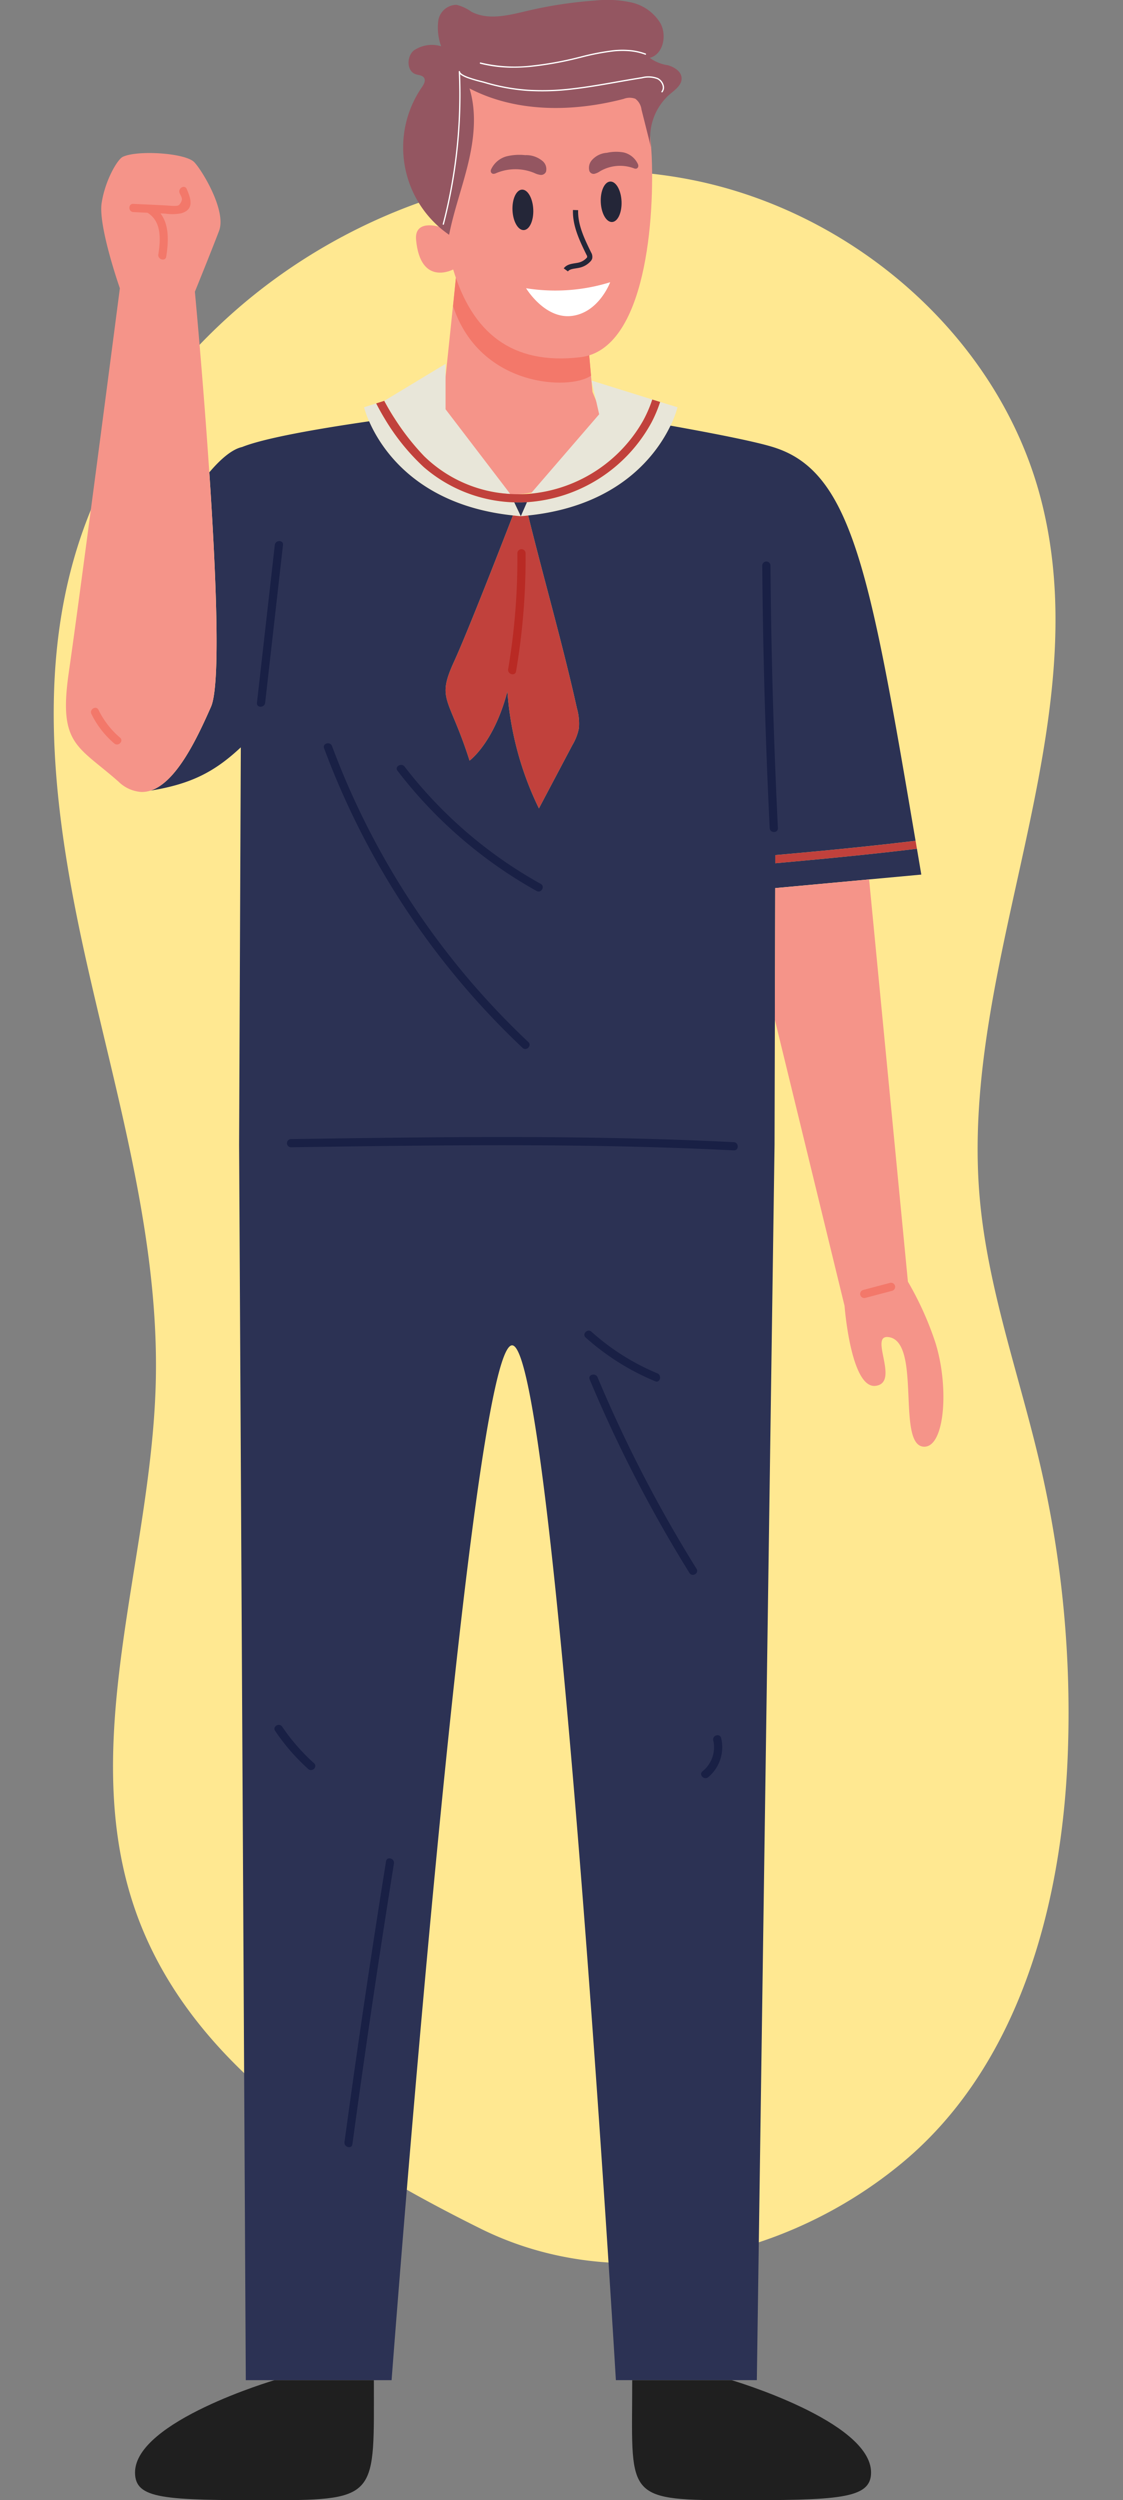 <svg xmlns="http://www.w3.org/2000/svg" width="177" height="393.966" viewBox="0 0 177 393.966">
  <rect x="0" y="0" width="177" height="393.966" fill="#808080" stroke="none"/>
  <g id="Grupo_170005" data-name="Grupo 170005" transform="translate(-199.229 -2271.033)">
    <path id="Trazado_114544" data-name="Trazado 114544" d="M75.69,324.882c-22.983-10.426-46.818-24.494-56.074-48.022-10.273-26.111.48-55.352.222-83.419-.205-22.234-7.391-43.707-13.045-65.207s-9.807-44.345-3.973-65.8c3.905-14.361,12.2-27.355,22.908-37.665C44.585,6.617,71.754-3.208,97.568.945s49.265,23.072,56.812,48.17c10.692,35.558-10.194,73.515-5.755,110.385,1.736,14.427,7.3,28.07,11.065,42.1A172.918,172.918,0,0,1,165.6,247.41c-.141,23.668-6.123,48.919-23.733,64.68C124.1,327.989,97.667,334.853,75.69,324.882Z" transform="matrix(0.999, 0.035, -0.035, 0.999, 210.73, 2295)" fill="#ffe891"/>
    <g id="Grupo_166331" data-name="Grupo 166331" transform="translate(209.626 2271.033)">
      <path id="Trazado_155387" data-name="Trazado 155387" d="M222.368,172.468l-2.439,23.394s1.8,15.1,14.66,12.061,10.692-11.905,10.692-11.905l-1.57-3.838-1.207-13.5Z" transform="translate(-160.727 -130.432)" fill="#f59489"/>
      <path id="Trazado_155388" data-name="Trazado 155388" d="M227.873,180.831l.552-5.491,6.138,1.17,5.932,1.829,8.46,6.1.658,7.36c-3.358,2.358-17.548,1.846-21.74-10.964" transform="translate(-166.857 -132.604)" fill="#f3786a"/>
      <path id="Trazado_155389" data-name="Trazado 155389" d="M225.472,36.264c.586,10.4-.826,31.32-11.171,32.558-10.886,1.3-17.087-3.916-20.073-13.823,0,0-5.156,2.757-5.847-4.667-.3-3.275,3.569-2.075,3.569-2.075s-10.084-25.786,6.46-30.432,26.26,4.2,27.062,18.44" transform="translate(-133.198 -12.539)" fill="#f59489"/>
      <path id="Trazado_155390" data-name="Trazado 155390" d="M263.557,103a3.118,3.118,0,0,0,.995.3.845.845,0,0,0,.84-.51,1.654,1.654,0,0,0-.474-1.615,3.987,3.987,0,0,0-2.816-.993,8.493,8.493,0,0,0-2.969.2,3.785,3.785,0,0,0-2.356,1.96.714.714,0,0,0-.093.411.454.454,0,0,0,.379.376.961.961,0,0,0,.485-.119,7.8,7.8,0,0,1,6.008-.013" transform="translate(-189.729 -75.736)" fill="#945661"/>
      <path id="Trazado_155391" data-name="Trazado 155391" d="M199,101.205a2.646,2.646,0,0,1-.864.384.714.714,0,0,1-.774-.435,1.83,1.83,0,0,1,.325-1.648,3.446,3.446,0,0,1,2.435-1.233,6.715,6.715,0,0,1,2.641-.055,3.3,3.3,0,0,1,2.2,1.747.766.766,0,0,1,.106.4.452.452,0,0,1-.314.408.758.758,0,0,1-.436-.076,6.257,6.257,0,0,0-5.321.507" transform="translate(-114.859 -74.196)" fill="#945661"/>
      <path id="Trazado_155392" data-name="Trazado 155392" d="M230.184,135.814c-.083,2.416,1.028,4.692,2.088,6.864a.923.923,0,0,1,.133.691.789.789,0,0,1-.173.258,2.9,2.9,0,0,1-1.4.842c-.766.2-1.711.134-2.18.771" transform="translate(-149.866 -102.712)" fill="none" stroke="#242638" stroke-miterlimit="10" stroke-width="0.817"/>
      <path id="Trazado_155393" data-name="Trazado 155393" d="M211.388,120.486c-.08-1.761-.877-3.154-1.781-3.114s-1.572,1.5-1.493,3.262.877,3.154,1.781,3.114,1.572-1.5,1.493-3.262" transform="translate(-123.821 -88.764)" fill="#242638"/>
      <path id="Trazado_155394" data-name="Trazado 155394" d="M268.475,125.711c-.08-1.761-.877-3.155-1.781-3.114s-1.572,1.5-1.493,3.262.877,3.154,1.781,3.114,1.572-1.5,1.493-3.262" transform="translate(-194.822 -92.716)" fill="#242638"/>
      <path id="Trazado_155395" data-name="Trazado 155395" d="M228.743,182.458a29.128,29.128,0,0,1-13.255.945s2.937,4.9,7.217,4.365,6.037-5.31,6.037-5.31" transform="translate(-142.968 -137.987)" fill="#fff"/>
      <path id="Trazado_155396" data-name="Trazado 155396" d="M211.319,14.848c.831-.7,1.9-1.447,1.851-2.535-.043-1.049-1.13-1.731-2.138-2.025a6.489,6.489,0,0,1-2.886-1.166c2.125-.545,2.741-3.524,1.688-5.449A7.19,7.19,0,0,0,205.29.4a17.6,17.6,0,0,0-5.72-.311,66.756,66.756,0,0,0-10.684,1.618c-2.946.694-6.194,1.557-8.867.136A6.8,6.8,0,0,0,177.692.763a2.937,2.937,0,0,0-2.866,2.46,8.558,8.558,0,0,0,.445,4.069,5.066,5.066,0,0,0-4.323.674c-1.146.986-1.122,3.238.306,3.731.464.16,1.053.155,1.321.566.3.46-.042,1.054-.354,1.507A16.709,16.709,0,0,0,176.525,37c.762-3.86,2.136-7.573,3.041-11.4s1.326-7.9.174-11.663c7.37,3.829,16.263,3.737,24.3,1.65a2.539,2.539,0,0,1,1.839-.017,2.486,2.486,0,0,1,.968,1.695l1.809,7.2a9.065,9.065,0,0,1,2.66-9.616" transform="translate(-116.137 -0.004)" fill="#945661"/>
      <path id="Trazado_155397" data-name="Trazado 155397" d="M180.769,70.139a.1.1,0,0,0,.1-.076,80.848,80.848,0,0,0,2.553-23.651,1.691,1.691,0,0,0,.24.183,5.125,5.125,0,0,0,.969.454,22.255,22.255,0,0,0,2.166.636c.2.051.361.092.453.119a31.045,31.045,0,0,0,6.857,1.251,39.311,39.311,0,0,0,7.06-.23c2.322-.264,4.668-.677,6.936-1.077,1.307-.23,2.658-.468,4-.676a4,4,0,0,1,2.4.126,1.617,1.617,0,0,1,.827,1.062,1,1,0,0,1-.17.858.1.1,0,1,0,.158.126,1.2,1.2,0,0,0,.21-1.029,1.827,1.827,0,0,0-.935-1.2,4.163,4.163,0,0,0-2.523-.144c-1.341.209-2.693.447-4,.677-2.266.4-4.608.811-6.924,1.075a39.109,39.109,0,0,1-7.023.229,30.842,30.842,0,0,1-6.813-1.242c-.1-.029-.257-.07-.461-.122a22.1,22.1,0,0,1-2.145-.63c-1.107-.41-1.288-.713-1.3-.856a.1.1,0,0,0-.2.011,80.637,80.637,0,0,1-2.529,24,.1.1,0,0,0,.1.127Z" transform="translate(-121.297 -34.72)" fill="#fff"/>
      <path id="Trazado_155398" data-name="Trazado 155398" d="M197.632,34.974c.806,0,1.639-.038,2.5-.113a53.73,53.73,0,0,0,7.775-1.385l.3-.072a37.788,37.788,0,0,1,5.134-.994,13.572,13.572,0,0,1,2.543-.029,9.344,9.344,0,0,1,2.459.543.1.1,0,0,0,.071-.19,9.544,9.544,0,0,0-2.512-.555,13.771,13.771,0,0,0-2.581.029,37.941,37.941,0,0,0-5.162,1l-.3.072a53.542,53.542,0,0,1-7.745,1.38,22.739,22.739,0,0,1-7.712-.512.1.1,0,0,0-.05.2A21.04,21.04,0,0,0,197.632,34.974Z" transform="translate(-127.049 -24.301)" fill="#fff"/>
      <path id="Trazado_155399" data-name="Trazado 155399" d="M172.9,275.645a24.156,24.156,0,0,0,19.649-12.587,20.93,20.93,0,0,0,1.348-3.211l2.735.841a15.967,15.967,0,0,1-1.107,2.9c-2.142,4.46-8,12.649-22.431,14.157-.386.04-.766.085-1.164.116l.769-1.755Z" transform="translate(-100.246 -196.513)" fill="#e8e6d9"/>
      <path id="Trazado_155400" data-name="Trazado 155400" d="M188.237,263.853l10.794-12.511-1.208-5.314,9.586,2.987a19.836,19.836,0,0,1-1.457,3.358,22.877,22.877,0,0,1-17.714,11.48" transform="translate(-114.991 -186.062)" fill="#e8e6d9"/>
      <path id="Trazado_155401" data-name="Trazado 155401" d="M275.188,260.8c.422.827.881,1.652,1.375,2.464a34.326,34.326,0,0,0,6.1,7.552,22.814,22.814,0,0,0,12.95,5.5c.444.042.887.065,1.331.079l.32.677.713,1.508c-.427-.033-.835-.08-1.248-.124-15.144-1.613-20.814-10.6-22.661-14.834a14.675,14.675,0,0,1-.792-2.209Z" transform="translate(-226.29 -197.238)" fill="#e8e6d9"/>
      <path id="Trazado_155402" data-name="Trazado 155402" d="M286.349,249.746a38.75,38.75,0,0,1-4.712-6.034c-.558-.875-1.084-1.77-1.56-2.668l9.659-5.834v7.156l10.2,13.352c-.235-.015-.471-.029-.706-.051a21.066,21.066,0,0,1-12.885-5.919" transform="translate(-229.908 -177.88)" fill="#e8e6d9"/>
      <path id="Trazado_155403" data-name="Trazado 155403" d="M39.241,543.55l.214,1.264c-7.421.9-14.874,1.612-22.327,2.286l0-1.29c7.381-.664,14.761-1.366,22.109-2.26" transform="translate(94.667 -411.067)" fill="#c1413c"/>
      <path id="Trazado_155404" data-name="Trazado 155404" d="M246.131,333.224c.413.044.821.091,1.248.124.4-.03.778-.075,1.164-.116,2.49,10.105,5.427,20.238,7.682,30.372a8.921,8.921,0,0,1,.312,3.132,8.175,8.175,0,0,1-1.023,2.669l-5.281,9.991a50.232,50.232,0,0,1-4.972-18.407c-2.15,8.138-5.963,10.876-5.963,10.876-3.237-10.167-5.254-9.466-2.451-15.59,2.046-4.473,6.844-16.749,9.284-23.05" transform="translate(-175.69 -252.005)" fill="#c1413c"/>
      <path id="Trazado_155405" data-name="Trazado 155405" d="M185.989,261.163A38.746,38.746,0,0,0,190.7,267.2a21.067,21.067,0,0,0,12.885,5.919c.235.023.471.037.706.051q.852.053,1.7.034c.1,0,.206,0,.309-.007.4-.014.8-.036,1.2-.073a22.877,22.877,0,0,0,17.714-11.48,19.865,19.865,0,0,0,1.457-3.358l1.238.381a20.9,20.9,0,0,1-1.348,3.211,24.156,24.156,0,0,1-19.649,12.587c-.1.006-.2.014-.305.019-.373.017-.746.022-1.12.02-.192,0-.384-.007-.576-.013-.444-.015-.887-.038-1.331-.079a22.818,22.818,0,0,1-12.95-5.5,34.344,34.344,0,0,1-6.1-7.552c-.494-.812-.953-1.637-1.375-2.464l1.271-.4c.476.9,1,1.794,1.56,2.668" transform="translate(-134.261 -195.332)" fill="#c1413c"/>
      <path id="Trazado_155406" data-name="Trazado 155406" d="M271,324.68c.1,0,.2-.013.305-.019l-.2.456-.769,1.755-.712-1.508-.32-.677c.192.006.384.012.576.013.374,0,.747,0,1.12-.02" transform="translate(-198.645 -245.529)" fill="#2c3254"/>
      <path id="Trazado_155407" data-name="Trazado 155407" d="M518.516,512h.044l-.044.007Z" transform="translate(-506.644 -387.204)" fill="#2c3254"/>
      <path id="Trazado_155408" data-name="Trazado 155408" d="M23.855,317.348c1.541-3.491.8-20.944-.267-36.943,1.778-2.093,3.566-3.63,5.166-3.988,3.576-1.436,12.148-2.914,20.019-4.054,1.848,4.235,7.517,13.221,22.661,14.834-2.441,6.3-7.238,18.578-9.284,23.05-2.8,6.124-.786,5.423,2.451,15.59,0,0,3.813-2.737,5.963-10.876a50.233,50.233,0,0,0,4.972,18.407l5.281-9.991a8.174,8.174,0,0,0,1.023-2.668,8.921,8.921,0,0,0-.312-3.132c-2.255-10.134-5.192-20.266-7.682-30.372,14.428-1.507,20.288-9.7,22.431-14.157,5.766,1.031,11.646,2.164,14.95,3.035h0c.7.185,1.29.359,1.734.516,12,4.081,14.862,20.145,21.939,61.861-7.348.893-14.728,1.6-22.109,2.259l0,1.29c7.453-.673,14.906-1.384,22.327-2.286q.339,2,.69,4.067l-8.226.759-14.8,1.366-.055,20.74-.052,19.727-2.792,194.645H87.666S78.016,417.966,71.309,417.966,52.315,581.032,52.315,581.032H29.336L28.281,386.387l.269-62.647c-4.076,3.81-7.752,5.77-14.252,6.824,4.122-1.3,7.4-8.327,9.557-13.215" transform="translate(-0.992 -205.979)" fill="#2c3254"/>
      <path id="Trazado_155409" data-name="Trazado 155409" d="M14.856,568.539l6.115,63.379a50.148,50.148,0,0,1,4.293,9.487c2.243,6.992,1.558,16.7-1.8,16.519-4.334-.239-.292-16.6-5.55-17.27-3.157-.4,1.863,7.2-2.04,7.683s-4.888-12.6-4.888-12.6L0,590.645l.055-20.74Z" transform="translate(111.73 -429.965)" fill="#f59489"/>
      <path id="Trazado_155410" data-name="Trazado 155410" d="M467.9,180.662c1.694-11.548,8.035-60.413,8.035-60.413s-3.435-9.786-2.873-13.427,2.491-6.853,3.3-7.265c2.2-1.114,9.853-.654,11.288.811,1.228,1.254,5.122,7.662,3.922,10.829s-3.811,9.593-3.811,9.593,1.277,13.6,2.27,28.46c1.069,16,1.808,33.452.267,36.943-2.158,4.889-5.435,11.92-9.557,13.215a4.4,4.4,0,0,1-1.392.208h-.043A5.639,5.639,0,0,1,475.735,198c-6.5-5.732-9.525-5.793-7.831-17.341" transform="translate(-467.44 -74.824)" fill="#f59489"/>
      <path id="Trazado_155411" data-name="Trazado 155411" d="M487.472,123.484c1.8.088,3.6.159,5.4.266.371.022.753.07,1.125.056.543-.02.654-.014.956-.517.37-.615.1-.863-.176-1.493-.325-.757.788-1.416,1.117-.653.66,1.534,1.225,3.222-.869,3.83a7.485,7.485,0,0,1-2.47.054l-.8-.039c1.4,1.821,1.276,4.449.909,6.806-.128.82-1.374.472-1.247-.344.363-2.333.536-5.207-1.706-6.563q-1.116-.053-2.233-.11c-.828-.041-.833-1.334,0-1.293" transform="translate(-476.859 -91.361)" fill="#f3786a"/>
      <path id="Trazado_155412" data-name="Trazado 155412" d="M108.316,363.622q.161,20.7,1.171,41.379c.04.832-1.253.83-1.294,0q-1.009-20.676-1.171-41.379a.647.647,0,0,1,1.293,0" transform="translate(2.724 -274.522)" fill="#192045"/>
      <path id="Trazado_155413" data-name="Trazado 155413" d="M46.817,1538.75H62.492s21.969,6.467,21.969,14.547c0,4.219-5.145,4.368-22.134,4.368s-15.511-.807-15.511-18.914" transform="translate(42.434 -1163.698)" fill="#1f1f1f"/>
      <path id="Trazado_155414" data-name="Trazado 155414" d="M405.916,1538.75H390.241s-21.969,6.467-21.969,14.547c0,4.219,4.5,4.368,21.487,4.368s16.157-.807,16.157-18.914" transform="translate(-357.387 -1163.698)" fill="#1f1f1f"/>
      <path id="Trazado_155415" data-name="Trazado 155415" d="M532.743,457.91a13.56,13.56,0,0,0,3.392,4.375c.633.542-.285,1.453-.914.914a14.464,14.464,0,0,1-3.595-4.637c-.365-.744.75-1.4,1.117-.653" transform="translate(-527.612 -346.051)" fill="#f3786a"/>
      <path id="Trazado_155416" data-name="Trazado 155416" d="M36.267,830.525l-4.252,1.124a.647.647,0,0,1-.344-1.247l4.252-1.124a.647.647,0,0,1,.344,1.247" transform="translate(93.964 -627.133)" fill="#f3786a"/>
      <path id="Trazado_155417" data-name="Trazado 155417" d="M203.4,737.175c-23.219-1.173-46.568-.822-69.808-.488a.647.647,0,0,1,0-1.293c23.24-.334,46.589-.685,69.808.488.828.042.833,1.335,0,1.293" transform="translate(-98.14 -555.907)" fill="#192045"/>
      <path id="Trazado_155418" data-name="Trazado 155418" d="M431.147,350.405l-2.812,24.871c-.092.818-1.387.827-1.293,0q1.406-12.435,2.812-24.871c.092-.818,1.387-.827,1.293,0" transform="translate(-396.94 -264.532)" fill="#192045"/>
      <path id="Trazado_155419" data-name="Trazado 155419" d="M268.86,480.97A123.073,123.073,0,0,0,299.8,527.606c.607.572-.309,1.485-.915.914a124.5,124.5,0,0,1-31.278-47.207c-.291-.781.959-1.118,1.247-.344" transform="translate(-226.923 -363.408)" fill="#192045"/>
      <path id="Trazado_155420" data-name="Trazado 155420" d="M260.33,494.766a69.947,69.947,0,0,0,21.46,18.479c.727.405.076,1.523-.653,1.117a71.458,71.458,0,0,1-21.924-18.943c-.507-.659.616-1.3,1.117-.653" transform="translate(-206.958 -373.968)" fill="#192045"/>
      <path id="Trazado_155421" data-name="Trazado 155421" d="M184.341,860.412a36.667,36.667,0,0,0,10.388,6.558c.757.315.425,1.568-.344,1.247a38.561,38.561,0,0,1-10.958-6.891c-.622-.556.3-1.468.915-.915" transform="translate(-101.516 -650.567)" fill="#192045"/>
      <path id="Trazado_155422" data-name="Trazado 155422" d="M160.54,889.063a212.261,212.261,0,0,0,15.6,30.178c.441.709-.677,1.359-1.117.653a214.292,214.292,0,0,1-15.727-30.486c-.321-.767.93-1.1,1.247-.344" transform="translate(-76.753 -672.042)" fill="#192045"/>
      <path id="Trazado_155423" data-name="Trazado 155423" d="M146.211,1122.251a6.144,6.144,0,0,1-2.032,6.144c-.635.529-1.555-.382-.915-.915a4.851,4.851,0,0,0,1.7-4.885c-.185-.81,1.062-1.156,1.247-.344" transform="translate(-42.943 -848.366)" fill="#192045"/>
      <path id="Trazado_155424" data-name="Trazado 155424" d="M411.477,1122.055a32.429,32.429,0,0,1-5.213-6.009c-.467-.692.654-1.34,1.117-.653a31.068,31.068,0,0,0,5.011,5.747c.62.558-.3,1.47-.914.914" transform="translate(-373.295 -843.308)" fill="#192045"/>
      <path id="Trazado_155425" data-name="Trazado 155425" d="M363.078,1202.19q-3.542,22.079-6.548,44.239c-.111.821-1.358.471-1.247-.344q3.005-22.159,6.547-44.239c.132-.82,1.378-.472,1.247.344" transform="translate(-311.385 -908.556)" fill="#192045"/>
      <path id="Trazado_155426" data-name="Trazado 155426" d="M272.935,355.662a106.207,106.207,0,0,1-1.5,18.622c-.139.819-1.385.472-1.247-.344a104.184,104.184,0,0,0,1.454-18.278.647.647,0,0,1,1.293,0" transform="translate(-200.494 -268.502)" fill="#b92a24"/>
      <rect id="Rectángulo_41376" data-name="Rectángulo 41376" width="138.298" height="393.966" fill="none"/>
    </g>
  </g>
</svg>
